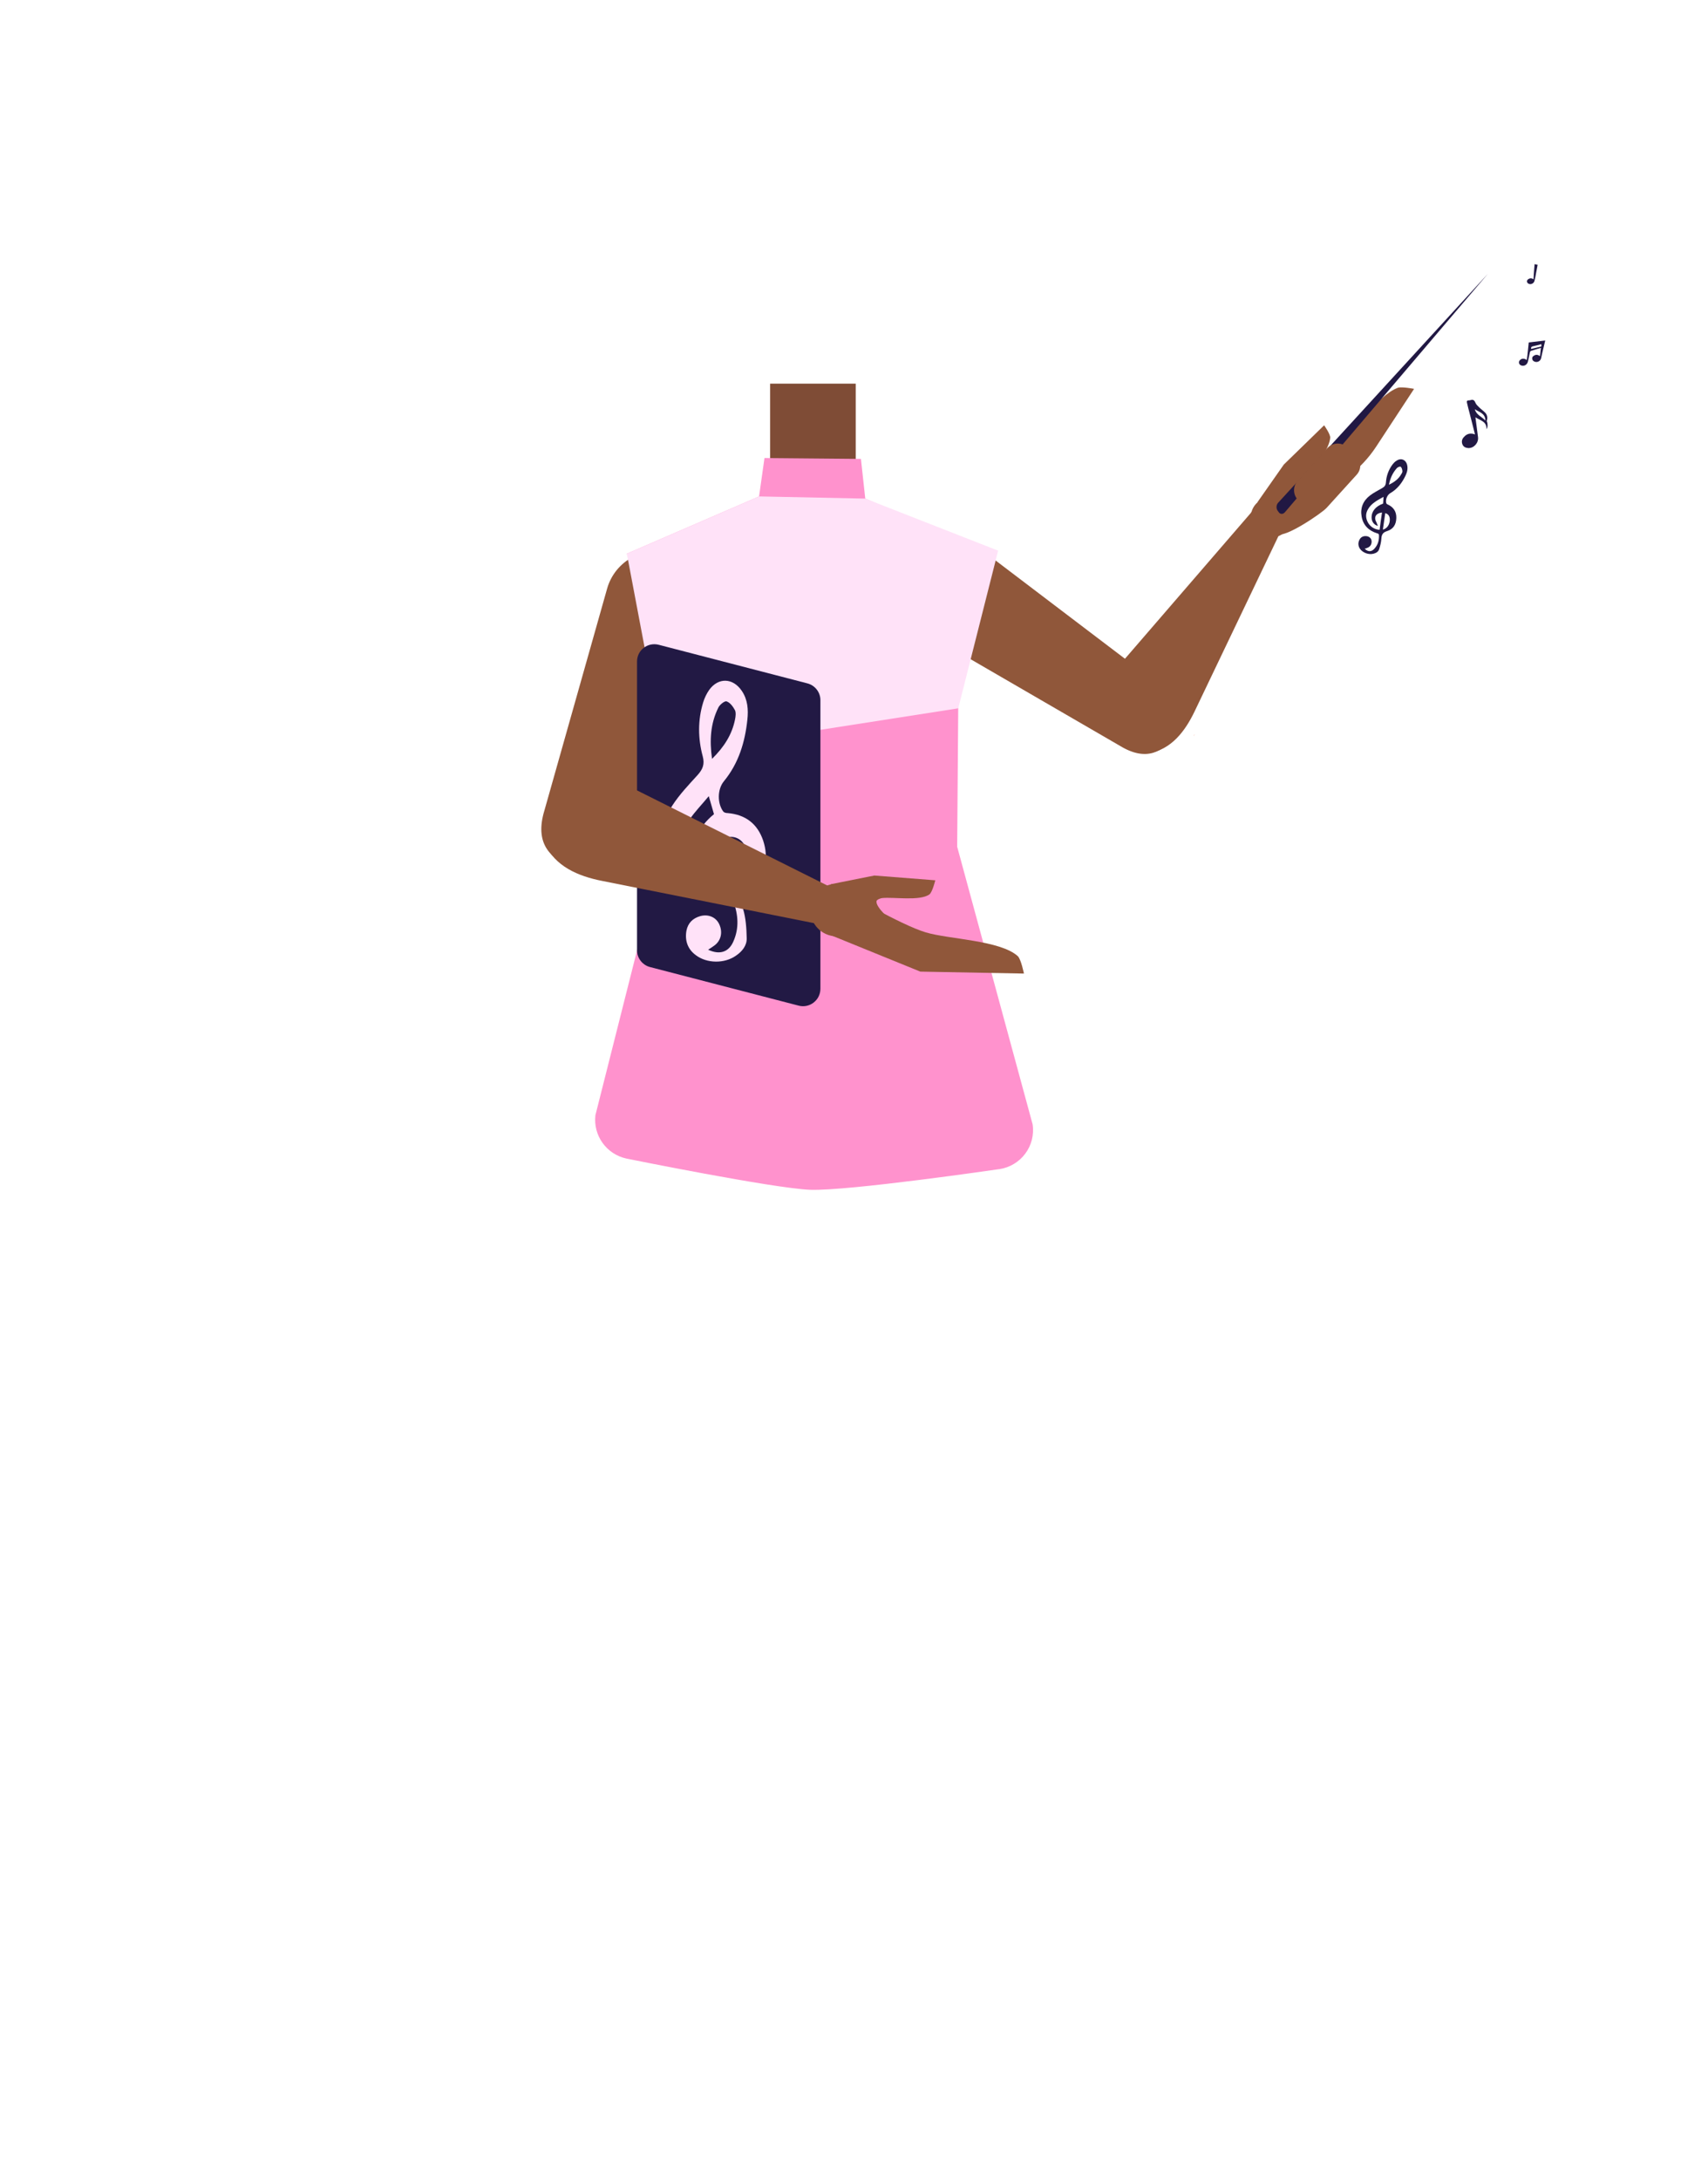 <?xml version="1.0" encoding="utf-8"?>
<!-- Generator: Adobe Illustrator 26.0.3, SVG Export Plug-In . SVG Version: 6.00 Build 0)  -->
<svg version="1.1" id="Calque_1" xmlns="http://www.w3.org/2000/svg" xmlns:xlink="http://www.w3.org/1999/xlink" x="0px" y="0px"
	 viewBox="0 0 788 1005.1" style="enable-background:new 0 0 788 1005.1;" xml:space="preserve">
<style type="text/css">
	.st0{fill:#375D63;}
	.st1{fill:#7F4C36;}
	.st2{fill:#FF92CD;}
	.st3{fill:#90573A;}
	.st4{fill:#F7A386;}
	.st5{fill:#FFE2F8;}
	.st6{fill:#211843;}
	.st7{fill:#221944;}
</style>
<g id="Calque_1_00000178890785809571442010000003688269547348203410_">
	<path class="st0" d="M465.2,494.2c-23.3,2.5-60.5,10-85.8,18.3c0,0-11.5,0.5-10.8-0.1l-87.8-16.6l22.9-58.4
		c1.1-10.7,10.1-18.8,20.8-18.8h99.9c11,0,20.1,8.5,20.8,19.4L465.2,494.2z"/>
</g>
<rect x="355.3" y="176.9" class="st1" width="39.5" height="47.4"/>
<path class="st2" d="M458.1,255.3c0,3-15.9,53.5-15.9,56.5s-0.6,78.6-0.6,78.6l34.8,128c1.5,10-5.4,19.2-15.4,20.7
	c-0.1,0-0.2,0-0.2,0s-69.1,10.1-87,9.5c-17.3-0.7-84.8-14.4-84.8-14.4c-9.2-2-15.4-10.6-14.3-20L307.1,386l-0.7-78.4l-17.2-52.3
	l61-26.4l2.5-17.7l44.5,0.4l2,18.3L458.1,255.3z"/>
<path class="st3" d="M516.7,343.9L516.7,343.9l-82.8-48l0,0c-10.6-6.1-13.9-19.8-7.5-30.6c6.4-10.8,20.2-14.6,30.8-8.4l0.5,0.3
	l79.3,60.2c7.9,6.1,9.8,15.4,5,21.9C536.6,346.5,529,351.4,516.7,343.9z"/>
<ellipse transform="matrix(0.687 -0.727 0.727 0.687 10.203 500.792)" class="st3" cx="586.1" cy="238.6" rx="9.2" ry="9.3"/>
<path class="st3" d="M517,343.1c-10.5-6.6-12.3-18.8-6.1-29.3c0.1-0.2,3.4-4.6,3.4-4.6l62.7-72.6c0,0,4.1-6.5,11.3-1.6
	c6.5,4.3,1.8,11.6,1.8,11.6l-38.9,81.3c-4.5,9.4-10.8,17.6-21.1,19.4C525.9,347.9,520.3,345.2,517,343.1z"/>
<path class="st4" d="M550.8,339.3l-0.1-0.1c0.1-0.2,0.3-0.4,0.4-0.6l0.1-0.1L550.8,339.3z"/>
<path class="st3" d="M251.2,373.6L251.2,373.6L251.2,373.6l28.9-102.2l0,0c3.7-13,17.5-20.4,30.8-16.5c13.3,3.9,21.2,17.7,17.5,30.8
	c-0.1,0.2-0.1,0.4-0.2,0.6c-0.1,0.3-43,101.7-43,101.7c-4.4,10.1-13.9,14.7-22.1,11.4C253.9,395.7,246.5,388.9,251.2,373.6z"/>
<polygon class="st5" points="460.5,253.9 442.1,326.6 306.7,347.7 289.2,255.3 350.2,228.9 399.2,229.9 "/>
<path class="st3" d="M580.1,231.6l12.2-17.4l18.6-18.1c0,0,3,4.2,2.8,5.8c-0.5,5-5.6,11.3-8.6,15.4c-0.4,0.5-0.6,3.6-0.2,4.2
	c1.7,2.2,7-0.1,7-0.1l-14.1,12.4L580.1,231.6z"/>
<path class="st3" d="M584.4,228.3l11.9,14.4l26-23.2c5-3.9,9.2-8.4,12.5-13.4l17.6-26.8c0,0-5.7-1.1-7.5-0.5
	c-9.6,3.6-20.6,20.8-28,27.4C609,213.4,584.4,228.3,584.4,228.3z"/>
<path class="st6" d="M589.9,236.1c0.7,1.1,2,1.1,2.9,0.1l93.6-109.9l-96.7,105.5c-0.9,0.9-1,2.6-0.3,3.6L589.9,236.1z"/>
<path class="st3" d="M589.6,246.1l9.5-15.3c-2.6-2.4-2.8-6.5-0.4-9.1l13.7-15.1c2.4-2.6,6.5-2.8,9.1-0.4l4,3.6
	c2.6,2.4,2.8,6.5,0.4,9.1l-13.8,15.2C609.8,236.7,592.2,248.5,589.6,246.1z"/>
<path class="st7" d="M368.5,463.7l-68.6-17.8c-3.5-0.9-6-4.1-6-7.7V305c0-5.2,4.9-9,10-7.7l68.6,17.8c3.5,0.9,6,4.1,6,7.7v133.1
	C378.5,461.2,373.5,465,368.5,463.7z"/>
<g id="I971h2_00000067219755369311645200000005868042954794575240_">
	<g>
		<path class="st5" d="M326.7,437.9c5.3,2.5,9.5,1.1,11.6-3.7c2.8-6.2,2.3-12.5,0-18.7c-0.6-1.8-1.9-1.6-3.3-1.5
			c-11.1,0.3-20.2-3.7-25.7-13.7c-5.4-9.6-5.2-19.6,0.9-28.9c3.3-5.1,7.6-9.6,11.7-14.1c2.3-2.6,3.3-4.9,2.3-8.6
			c-2.2-8.2-2.3-16.6,0.2-24.8c0.6-2,1.6-4.1,2.8-5.8c4.2-5.8,10.9-5.6,15,0.4c2.8,4.1,3.1,8.7,2.6,13.4c-1.1,10.3-4,20-10.8,28.3
			c-3.1,3.7-3.1,10.3-0.3,14c0.4,0.5,1.3,0.7,2,0.7c8.3,0.7,13.8,5,16.4,12.7c2.6,8,1.1,14.6-5.7,19.8c-4.3,3.3-5,6.6-3.6,11.6
			c1.3,4.3,1.6,9,1.7,13.6c0.1,3.4-2.1,6.1-4.9,8c-5.3,3.8-13.5,3.7-18.6-0.2c-3.8-2.8-5.1-6.8-4.3-11.3c0.7-3.5,2.9-5.7,6.4-6.7
			c3.7-1,7.2,0.5,8.7,3.7c1.8,3.8,0.8,7.8-2.4,10C328.6,436.7,327.8,437.2,326.7,437.9z M331.9,386.5c-7.4,3.9-8.1,9.6-2.3,14.7
			c1,0.9,1.7,2.1,2.9,3.4c-5.3,0.3-9.1-2.3-10.9-6.9c-3-7.7-0.2-15.8,7.8-22.3c-0.7-2.5-1.5-5.1-2.4-8.3c-3.2,3.9-6.4,7.1-8.8,10.7
			c-2.1,3.2-3.8,6.8-4.6,10.4c-1.5,6.7,0.8,12.5,6.1,16.9c4.9,4,10.5,5.1,17,3.3C334.9,401.1,333.4,393.9,331.9,386.5z M328.5,349.9
			c5.6-5.5,9.2-11.2,10.6-18.1c0.3-1.4,0.5-3.2,0-4.3c-0.9-1.7-2.3-3.6-3.9-4.1c-0.9-0.3-3.3,1.6-3.9,3.1
			C327.8,333.7,327.3,341.3,328.5,349.9z M340.4,407c4.7-3.3,6.2-9.4,4.1-15.2c-1.5-4.2-4.4-6.3-8.4-5.9
			C337.5,392.8,338.9,399.7,340.4,407z"/>
	</g>
</g>
<g id="I971h2_00000031198194278168428470000017436679332327562150_">
	<g>
		<path class="st7" d="M629.6,253c1.5,1.5,3.1,1.5,4.4,0.1c1.7-1.8,2.3-3.9,2.2-6.3c0-0.7-0.5-0.8-0.9-0.9c-3.8-1.2-6.4-3.7-7.1-7.7
			c-0.7-3.9,0.6-7.2,3.8-9.7c1.7-1.3,3.7-2.3,5.6-3.4c1.1-0.6,1.7-1.3,1.8-2.6c0.2-3,1.2-5.9,3.1-8.4c0.5-0.6,1-1.2,1.7-1.6
			c2.1-1.5,4.4-0.6,5,1.9c0.4,1.7,0,3.3-0.7,4.8c-1.6,3.4-3.8,6.3-7.1,8.2c-1.5,0.9-2.3,3.1-1.8,4.7c0.1,0.2,0.4,0.4,0.6,0.5
			c2.7,1.2,4.1,3.3,4,6.3c-0.1,3-1.4,5.1-4.3,6c-1.9,0.6-2.5,1.6-2.6,3.5c-0.1,1.6-0.5,3.2-1,4.8c-0.4,1.2-1.4,1.8-2.6,2.1
			c-2.2,0.6-5-0.4-6.3-2.3c-0.9-1.4-0.9-2.9-0.1-4.3c0.6-1.1,1.7-1.6,3-1.5c1.4,0.1,2.4,1,2.5,2.3c0.1,1.5-0.7,2.7-2,3.1
			C630.4,252.8,630.1,252.9,629.6,253z M637.6,236.3c-3,0.4-3.9,2.3-2.5,4.7c0.2,0.4,0.3,0.9,0.6,1.5c-1.8-0.5-2.8-1.9-2.9-3.7
			c-0.1-3,1.8-5.3,5.3-6.6c0.1-0.9,0.1-1.9,0.2-3.1c-1.6,0.9-3,1.6-4.3,2.6c-1.1,0.8-2.1,1.8-2.8,3c-1.3,2.1-1.2,4.3,0,6.4
			c1.2,1.9,2.9,3,5.3,3.2C636.8,241.6,637.2,239,637.6,236.3z M640.8,223.5c2.5-1.2,4.5-2.7,5.7-4.9c0.3-0.4,0.6-1,0.5-1.5
			c-0.1-0.7-0.3-1.5-0.8-1.9c-0.3-0.2-1.3,0.2-1.7,0.6C642.5,218,641.4,220.5,640.8,223.5z M638,244.2c2-0.5,3.2-2.4,3.2-4.6
			c0-1.6-0.7-2.6-2.1-3C638.7,239.1,638.4,241.6,638,244.2z"/>
	</g>
</g>
<path class="st7" d="M705.3,157.9c2.6-0.3,5.1-0.6,7.6-0.9c-0.5,2-0.9,4-1.4,5.9c-0.2,0.8-0.3,1.5-0.5,2.3c-0.3,1.3-1.8,2.1-3.1,1.5
	c-0.5-0.2-0.9-0.6-1-1.2c-0.1-0.7,0.2-1.2,0.8-1.5c0.9-0.6,1.8-0.5,2.8,0.2c0.1-1.3,0.3-2.5,0.4-3.8c-0.5,0.2-1,0.3-1.4,0.4
	c-1,0.3-1.9,0.6-2.9,0.9c-0.5,0.1-0.7,0.4-0.8,0.9c-0.3,1.4-0.6,2.8-0.9,4.2c-0.4,1.4-1.7,2.2-3.1,1.7c-0.5-0.2-0.9-0.6-1-1.1
	c-0.1-0.6,0.1-1.1,0.6-1.5c0.8-0.7,1.9-0.7,3,0.1C704.8,163.3,705,160.6,705.3,157.9z M711.1,158.7c-1.4,0.4-2.7,0.7-4,1
	c-0.6,0.2-0.8,0.4-0.7,1.2c1.2-0.3,2.5-0.6,3.7-0.9C711.2,159.8,711.2,159.8,711.1,158.7z"/>
<path class="st7" d="M685.8,197.9c0.2-3.6-2.9-4-5.1-5.5c0.4,3.2,0.8,6.2,1.2,9.2c0.3,2.6-1.9,5.1-4.5,5c-1.2-0.1-2.2-0.5-2.7-1.7
	c-0.5-1.3-0.2-2.5,0.7-3.4c1.3-1.5,3-2,5.1-1.2c-1.1-4.3-2.1-8.4-3.2-12.5c-0.2-0.7-0.3-1.4-0.5-2.1c-0.2-0.8,0.1-1.1,0.9-1.1
	c0.2,0,0.5,0,0.7-0.1c1.2-0.4,1.8,0,2.3,1.2c0.3,0.8,1.1,1.5,1.8,2.2c0.9,0.9,2,1.6,2.8,2.5c0.8,0.9,1.1,2.1,0.7,3.4
	c-0.1,0.3,0,0.8,0.2,1.1C686.3,195.9,686.5,196.9,685.8,197.9z M680.4,188.7c0.8,2.7,3.2,3.4,4.9,5.2
	C685.2,190.5,682.5,190.1,680.4,188.7z"/>
<path class="st7" d="M708,121.8c0.5,0.1,0.9,0.2,1.4,0.3c-0.2,1.3-0.5,2.5-0.7,3.7s-0.4,2.3-0.7,3.5c-0.2,1.2-1.4,2-2.6,1.6
	c-0.5-0.2-0.8-0.5-0.9-1c-0.1-0.5,0.2-0.9,0.6-1.2c0.8-0.5,1.6-0.5,2.4,0.1C707.6,126.4,707.8,124.2,708,121.8z"/>
<path class="st3" d="M383.3,407.7l20.1-4l28.1,2.2c0,0-1.3,5.4-2.7,6.5c-4.5,3.2-16.5,1.1-21.9,1.7c-0.7,0.1-2.4,0.7-2.5,1.4
	c-0.6,2.9,7.4,9.5,7.4,9.5l-20.3-2.7L383.3,407.7z"/>
<path class="st3" d="M389.1,410.9l-6.3,20.1l41.8,17l47.8,0.9c0,0-1.3-6.5-2.8-8c-8.1-7.4-32-7.8-42.5-11
	C415.6,426.5,389.1,410.9,389.1,410.9z"/>
<ellipse transform="matrix(0.997 -8.072378e-02 8.072378e-02 0.997 -32.605 32.515)" class="st3" cx="385.8" cy="419.5" rx="12" ry="12.1"/>
<path class="st3" d="M252.1,373.7c4.3-13,16.8-18.4,29.8-14.6c0.3,0.1,5.9,2.3,5.9,2.3l95.1,47.5c0,0,8.1,2.7,4.9,11.7
	c-2.9,8.1-12,5.1-12,5.1l-97.9-19.5c-11.3-2.2-21.9-6.8-26.6-17.3C249.4,384.6,250.8,377.8,252.1,373.7z"/>
</svg>
